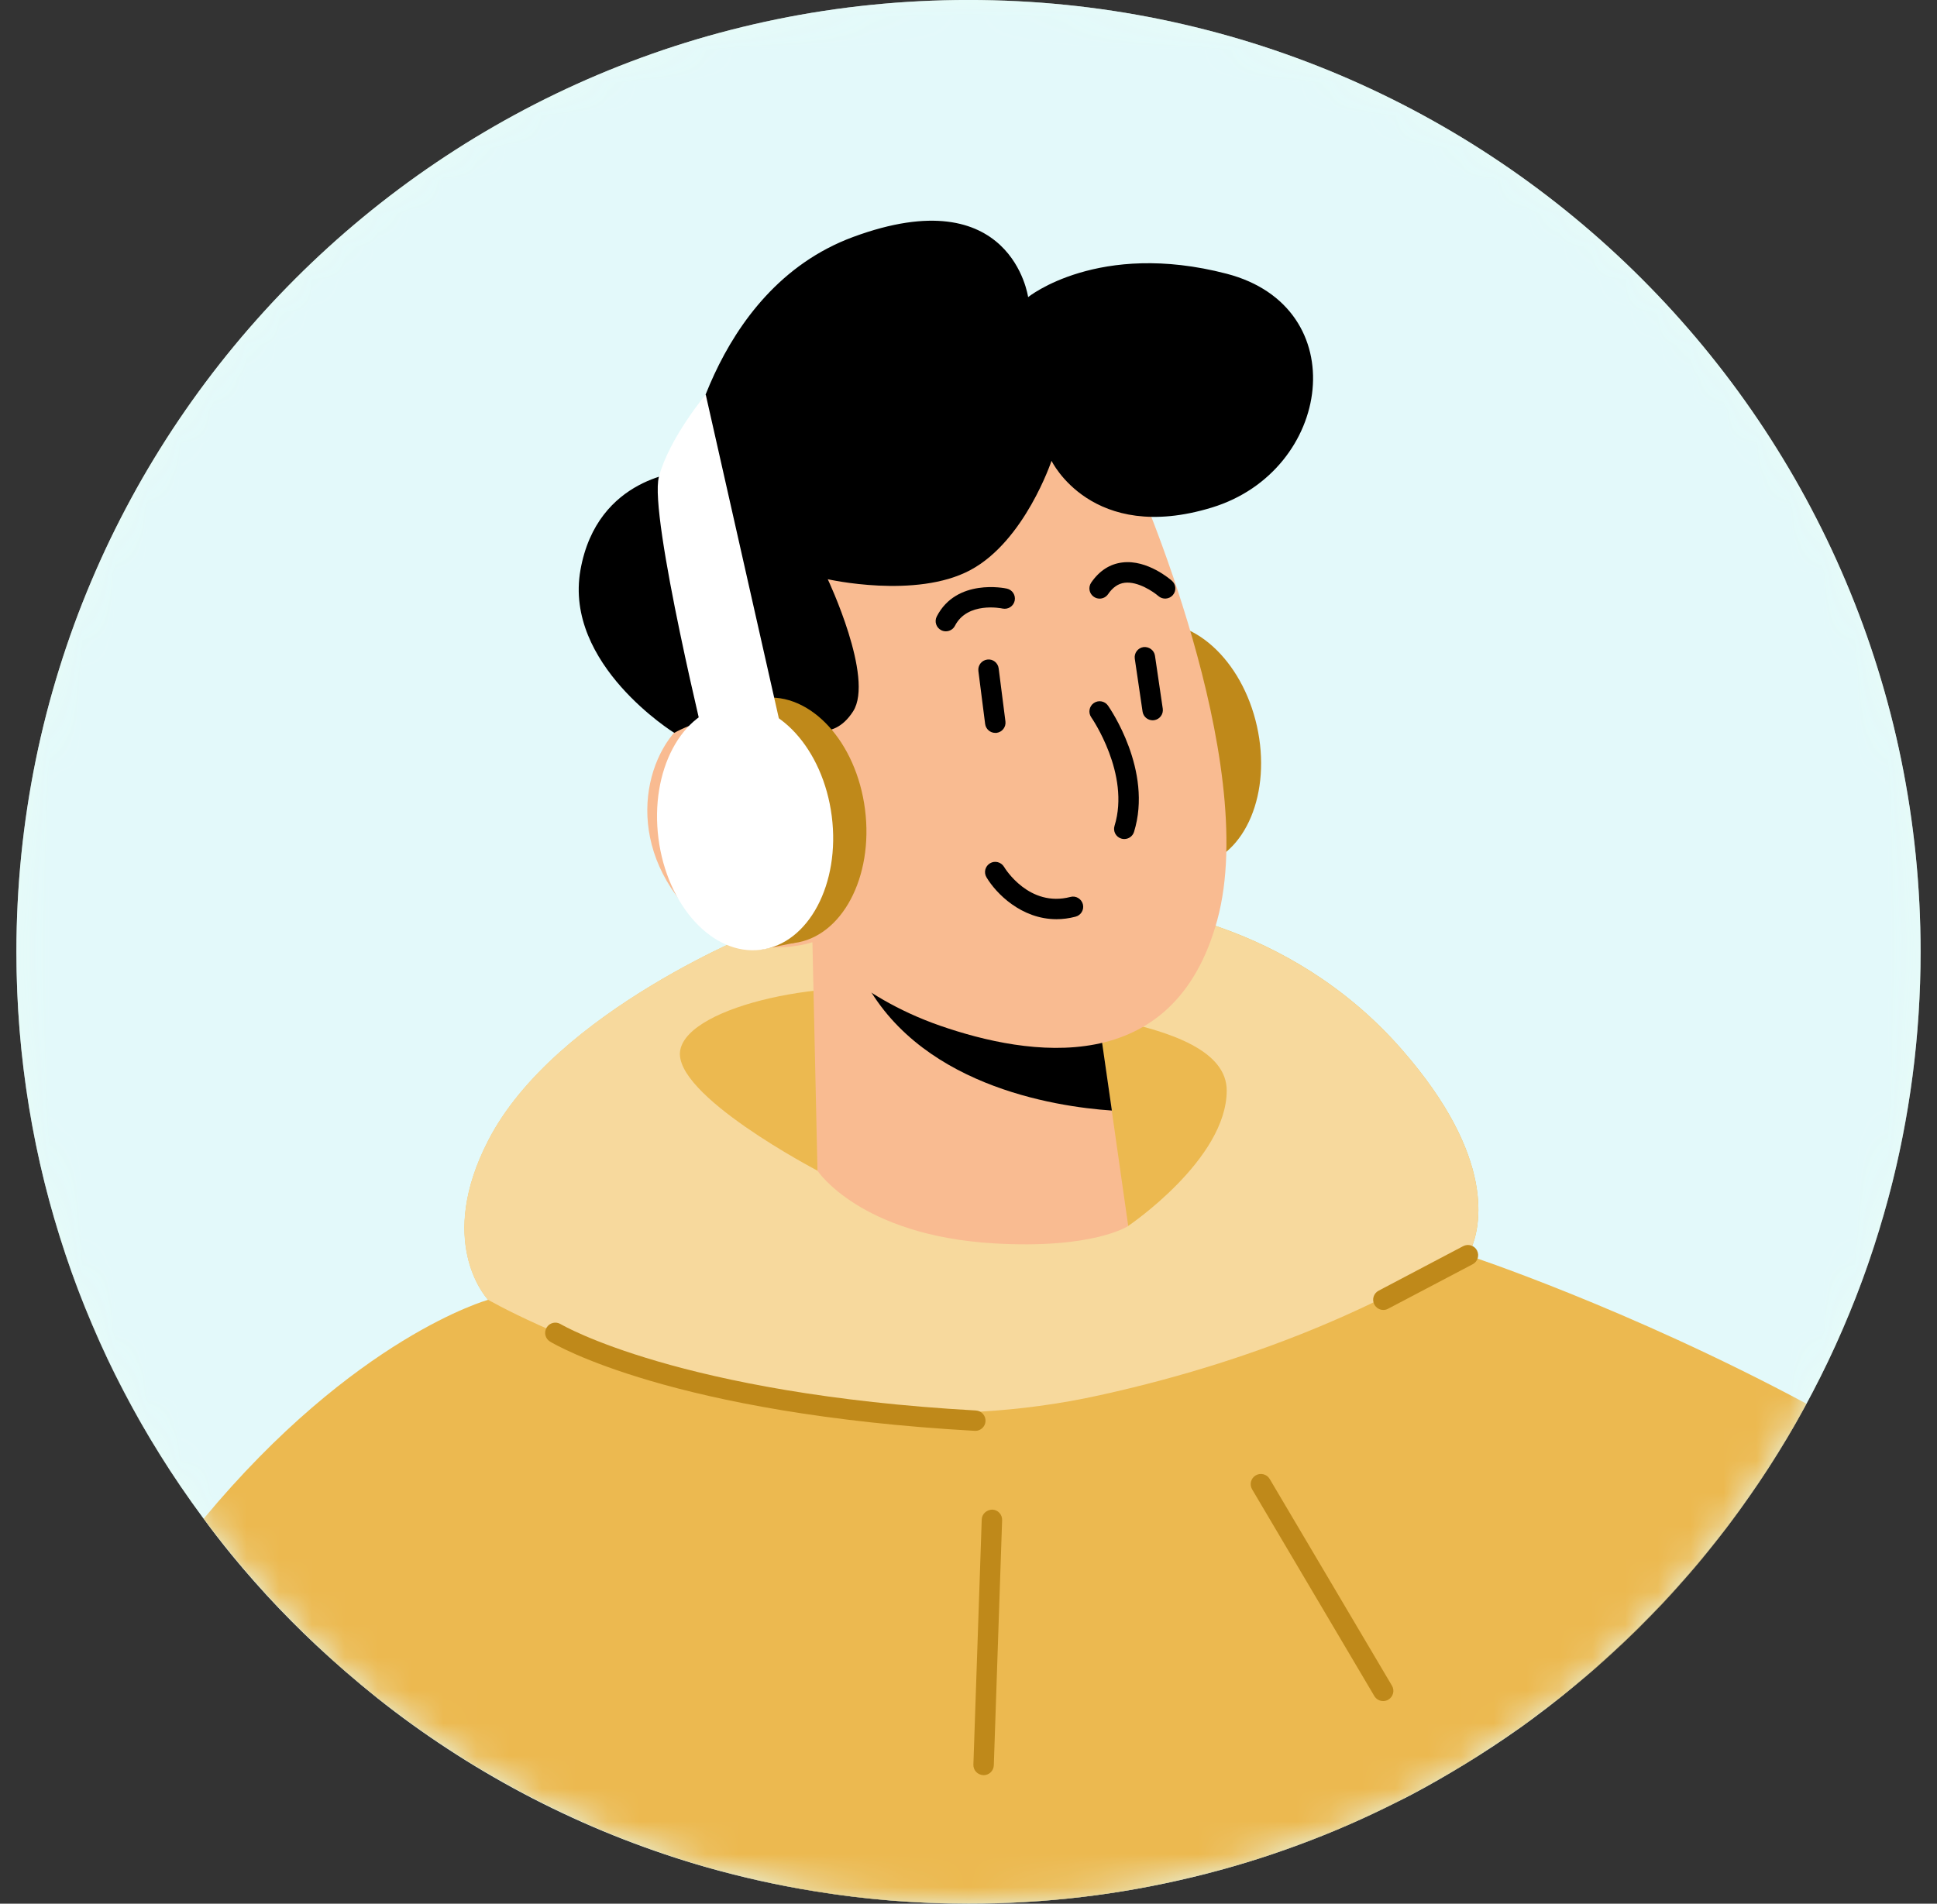 <svg width="59" height="58" viewBox="0 0 59 58" fill="none" xmlns="http://www.w3.org/2000/svg">
<rect x="0" y="0" width="59" height="58" fill="#333333" stroke="none"/>
<path d="M58.5 28.999C58.5 31.574 58.164 34.075 57.529 36.451C56.049 42.031 52.951 46.951 48.758 50.671C48.485 50.92 48.199 51.163 47.913 51.399C46.867 52.27 45.754 53.06 44.584 53.769C44.074 54.08 43.558 54.379 43.029 54.659C42.88 54.739 42.731 54.814 42.575 54.889C38.65 56.879 34.203 57.999 29.5 57.999C27.895 57.999 26.321 57.868 24.785 57.613C23.684 57.439 22.607 57.197 21.55 56.898C18.048 55.903 14.819 54.267 11.995 52.127C11.317 51.611 10.664 51.063 10.03 50.491C8.966 49.533 7.971 48.488 7.062 47.381C6.751 47.001 6.447 46.609 6.16 46.211C2.602 41.397 0.5 35.444 0.5 28.999C0.5 12.981 13.482 -0.001 29.5 -0.001C45.518 -0.001 58.5 12.981 58.5 28.999Z" fill="#E8FCF7"/>
<mask id="mask0_17490_66808" style="mask-type:alpha" maskUnits="userSpaceOnUse" x="0" y="-1" width="59" height="59">
<path d="M58.5 28.999C58.5 31.574 58.164 34.075 57.529 36.451C56.049 42.031 52.951 46.951 48.758 50.671C48.485 50.92 48.199 51.163 47.913 51.399C46.867 52.27 45.754 53.06 44.584 53.769C44.074 54.08 43.558 54.379 43.029 54.659C42.88 54.739 42.731 54.814 42.575 54.889C38.65 56.879 34.203 57.999 29.5 57.999C27.895 57.999 26.321 57.868 24.785 57.613C23.684 57.439 22.607 57.197 21.55 56.898C18.048 55.903 14.819 54.267 11.995 52.127C11.317 51.611 10.664 51.063 10.03 50.491C8.966 49.533 7.971 48.488 7.062 47.381C6.751 47.001 6.447 46.609 6.16 46.211C2.602 41.397 0.5 35.444 0.5 28.999C0.5 12.981 13.482 -0.001 29.5 -0.001C45.518 -0.001 58.5 12.981 58.5 28.999Z" fill="#EDDDD6"/>
<path d="M57.046 36.322L57.046 36.323C55.591 41.806 52.547 46.641 48.427 50.297L48.427 50.297L48.422 50.301C48.157 50.543 47.877 50.78 47.594 51.014L47.592 51.015C46.567 51.869 45.474 52.645 44.325 53.342L44.324 53.342C43.821 53.649 43.313 53.943 42.795 54.217L42.791 54.219C42.651 54.295 42.51 54.366 42.359 54.438L42.359 54.438L42.349 54.443C38.493 56.398 34.122 57.499 29.5 57.499C27.922 57.499 26.376 57.371 24.866 57.12L24.863 57.12C23.783 56.949 22.726 56.711 21.686 56.417C18.245 55.439 15.073 53.831 12.298 51.729C11.632 51.222 10.99 50.684 10.364 50.12L10.364 50.119C9.319 49.178 8.342 48.152 7.449 47.063C7.143 46.691 6.845 46.307 6.566 45.919L6.566 45.919L6.563 45.914C3.066 41.182 1 35.333 1 28.999C1 13.257 13.758 0.499 29.5 0.499C45.241 0.499 58 13.257 58 28.999C58 31.531 57.669 33.988 57.046 36.322Z" stroke="#A0A3BD" stroke-opacity="0.4"/>
</mask>
<g mask="url(#mask0_17490_66808)">
<path d="M58.5 29.002C58.5 33.984 57.243 38.674 55.023 42.767C54.507 43.737 53.922 44.676 53.294 45.578C51.484 48.184 49.245 50.479 46.688 52.351C46.676 52.37 46.657 52.376 46.645 52.389C46.477 52.513 46.309 52.638 46.135 52.749C42.987 54.964 39.38 56.562 35.486 57.377C33.558 57.788 31.555 57.999 29.503 57.999C24.794 57.999 20.354 56.88 16.422 54.883C14.152 53.738 12.056 52.302 10.178 50.622C9.17 49.714 8.219 48.744 7.342 47.705C6.944 47.239 6.564 46.76 6.203 46.268C5.239 44.975 4.381 43.6 3.641 42.151C1.632 38.201 0.5 33.735 0.5 29.002C0.5 12.986 13.487 -0.001 29.503 -0.001C45.513 -0.001 58.5 12.986 58.5 29.002Z" fill="#E3F9FA"/>
<path d="M38.285 22.122C37.832 20.094 36.301 18.711 34.867 19.032L34.12 19.144C34.029 19.15 33.939 19.164 33.849 19.184C32.415 19.505 31.62 21.409 32.074 23.436C32.527 25.464 34.058 26.847 35.492 26.526L36.239 26.415C36.33 26.408 36.42 26.394 36.511 26.374C37.944 26.053 38.739 24.149 38.285 22.122Z" fill="#BF891A"/>
<path d="M55.024 42.767C54.508 43.737 53.923 44.676 53.295 45.578C51.485 48.184 49.246 50.48 46.69 52.352C46.677 52.37 46.659 52.377 46.646 52.389C46.478 52.514 46.31 52.638 46.136 52.75C42.989 54.964 39.382 56.563 35.488 57.377C33.56 57.788 31.557 57.999 29.504 57.999C24.796 57.999 20.355 56.88 16.424 54.883C14.154 53.739 12.058 52.302 10.179 50.623C9.172 49.715 8.22 48.744 7.343 47.706C6.945 47.239 6.566 46.76 6.205 46.269C10.814 40.721 14.869 39.601 14.869 39.601C14.739 39.458 13.314 37.779 14.869 34.756C16.915 30.763 23.272 28.294 23.272 28.294L34.493 27.628C34.493 27.628 39.214 27.97 42.709 31.988C45.601 35.297 45.085 37.399 44.811 38.04C44.762 38.177 44.712 38.245 44.712 38.245C44.712 38.245 49.557 39.837 55.024 42.767Z" fill="#ECB950"/>
<path d="M44.81 38.038C42.482 39.51 38.753 41.354 33.492 42.509C23.652 44.681 14.866 39.6 14.866 39.6C14.734 39.456 13.309 37.78 14.866 34.751C16.913 30.759 23.269 28.293 23.269 28.293L34.491 27.629C34.491 27.629 39.208 27.97 42.709 31.986C45.6 35.297 45.085 37.397 44.81 38.038Z" fill="#F7D99D"/>
<path d="M24.901 35.667C24.901 35.667 20.455 33.346 20.721 31.989C20.987 30.632 25.302 29.722 28.065 30.244C30.829 30.766 37.365 30.847 37.365 33.225C37.365 35.327 34.365 37.35 34.365 37.35L28.065 35.533L24.901 35.667Z" fill="#ECB950"/>
<path d="M24.746 28.711L24.9 35.669C24.9 35.669 26.2 37.641 30.277 37.882C33.315 38.061 34.365 37.352 34.365 37.352L33.864 33.837L33.371 30.41L25.985 28.957L24.746 28.711Z" fill="#F9BB91"/>
<path d="M25.988 28.954C26.01 29.144 26.087 29.366 26.205 29.621C27.839 33.062 32.112 33.717 33.867 33.835L33.374 30.408L25.988 28.954Z" fill="black"/>
<path d="M34.563 14.511C34.563 14.511 38.408 23.154 37.077 28.033C35.745 32.912 31.303 32.175 28.642 31.252C25.981 30.328 24.738 28.708 24.738 28.708C24.738 28.708 22.264 29.565 20.59 27.271C18.916 24.976 19.919 22.321 21.331 21.705C22.743 21.088 24.434 22.1 24.434 22.1L23.097 19.589C23.097 19.589 28.563 6.75 34.563 14.511Z" fill="#F9BB91"/>
<path d="M34.245 25.563C34.214 25.563 34.183 25.559 34.153 25.549C33.989 25.499 33.897 25.325 33.948 25.161C34.435 23.586 33.252 21.871 33.239 21.854C33.141 21.713 33.175 21.52 33.315 21.421C33.455 21.323 33.649 21.355 33.748 21.496C33.804 21.576 35.12 23.475 34.542 25.345C34.501 25.477 34.378 25.563 34.245 25.563Z" fill="black"/>
<path d="M24.07 26.191C23.99 26.191 23.911 26.159 23.852 26.097L21.497 23.602C21.384 23.481 21.39 23.292 21.51 23.178C21.63 23.065 21.819 23.07 21.933 23.191L24.287 25.686C24.401 25.806 24.395 25.996 24.275 26.109C24.218 26.163 24.144 26.191 24.07 26.191Z" fill="black"/>
<path d="M21.579 25.522C21.434 25.522 21.306 25.416 21.284 25.268C21.259 25.104 21.372 24.952 21.535 24.927L23.164 24.68C23.33 24.656 23.48 24.768 23.504 24.931C23.529 25.094 23.417 25.247 23.254 25.271L21.625 25.518C21.61 25.521 21.594 25.522 21.579 25.522Z" fill="black"/>
<path d="M24.441 22.101C24.441 22.101 25.336 22.688 25.986 21.671C26.636 20.654 25.213 17.647 25.213 17.647C25.213 17.647 27.897 18.257 29.556 17.369C31.215 16.482 32.029 14.039 32.029 14.039C32.029 14.039 33.25 16.583 36.913 15.463C40.577 14.344 41.275 9.358 37.364 8.34C33.453 7.322 31.316 9.052 31.316 9.052C31.316 9.052 30.82 5.433 25.985 7.22C21.58 8.849 20.834 14.368 20.834 14.368C20.834 14.368 18.189 14.491 17.68 17.368C17.171 20.245 20.538 22.328 20.538 22.328C20.538 22.328 22.45 21.207 24.441 22.101Z" fill="black"/>
<path d="M30.316 22.329C30.162 22.329 30.028 22.214 30.007 22.058L29.801 20.443C29.78 20.273 29.9 20.117 30.071 20.095C30.244 20.071 30.397 20.194 30.419 20.364L30.625 21.979C30.647 22.15 30.526 22.305 30.356 22.328C30.342 22.329 30.329 22.329 30.316 22.329Z" fill="black"/>
<path d="M35.109 21.945C34.957 21.945 34.825 21.834 34.802 21.68L34.565 20.069C34.54 19.899 34.657 19.741 34.827 19.715C34.996 19.695 35.155 19.808 35.18 19.978L35.417 21.589C35.442 21.759 35.325 21.916 35.154 21.942C35.139 21.944 35.124 21.945 35.109 21.945Z" fill="black"/>
<path d="M28.81 19.234C28.762 19.234 28.713 19.223 28.668 19.2C28.515 19.121 28.455 18.933 28.534 18.781C29.134 17.615 30.607 17.918 30.668 17.933C30.836 17.969 30.942 18.133 30.907 18.301C30.871 18.469 30.708 18.575 30.538 18.541C30.494 18.53 29.467 18.326 29.087 19.066C29.032 19.173 28.923 19.234 28.81 19.234Z" fill="black"/>
<path d="M33.494 18.238C33.433 18.238 33.372 18.22 33.318 18.183C33.176 18.087 33.14 17.893 33.237 17.751C33.484 17.391 33.802 17.184 34.183 17.137C34.95 17.039 35.666 17.668 35.695 17.694C35.824 17.808 35.836 18.003 35.723 18.132C35.609 18.261 35.413 18.273 35.284 18.16C35.135 18.03 34.66 17.706 34.257 17.755C34.06 17.78 33.894 17.894 33.751 18.103C33.69 18.191 33.593 18.238 33.494 18.238Z" fill="black"/>
<path d="M29.707 43.594C20.484 43.079 16.902 40.964 16.754 40.874C16.607 40.785 16.561 40.594 16.65 40.447C16.738 40.3 16.928 40.252 17.077 40.342C17.112 40.363 20.702 42.468 29.725 42.973C29.897 42.983 30.028 43.129 30.018 43.301C30.009 43.466 29.872 43.594 29.707 43.594Z" fill="#BF891A"/>
<path d="M29.96 54.084C29.777 54.078 29.643 53.935 29.649 53.763L29.903 46.294C29.909 46.122 30.054 45.998 30.225 45.993C30.396 45.999 30.531 46.143 30.524 46.315L30.271 53.784C30.265 53.952 30.127 54.084 29.96 54.084Z" fill="#BF891A"/>
<path d="M42.13 51.826C42.024 51.826 41.921 51.772 41.862 51.674L38.139 45.376C38.051 45.228 38.1 45.038 38.248 44.95C38.395 44.864 38.587 44.912 38.674 45.059L42.398 51.357C42.486 51.505 42.436 51.696 42.288 51.783C42.239 51.813 42.184 51.826 42.13 51.826Z" fill="#BF891A"/>
<path d="M42.137 39.91C42.025 39.91 41.917 39.849 41.861 39.743C41.781 39.591 41.84 39.403 41.992 39.323L44.568 37.966C44.721 37.887 44.908 37.945 44.988 38.096C45.068 38.249 45.01 38.437 44.858 38.517L42.281 39.873C42.235 39.898 42.185 39.91 42.137 39.91Z" fill="#BF891A"/>
<path d="M24.187 28.731C25.644 28.544 26.612 26.722 26.348 24.661C26.084 22.601 24.688 21.081 23.23 21.268C21.773 21.455 20.805 23.277 21.069 25.338C21.333 27.398 22.729 28.918 24.187 28.731Z" fill="#BF891A"/>
<path d="M23.231 21.265L22.222 21.469L23.178 28.931L24.187 28.727L25.288 27.543L25.608 23.405L23.231 21.265Z" fill="#BF891A"/>
<path d="M23.173 28.936C24.631 28.749 25.599 26.927 25.335 24.866C25.07 22.806 23.675 21.287 22.217 21.473C20.759 21.66 19.792 23.482 20.056 25.543C20.32 27.604 21.716 29.123 23.173 28.936Z" fill="white"/>
<path d="M21.496 12.019C21.496 12.019 20.383 13.351 20.07 14.526C19.758 15.7 21.581 23.115 21.581 23.115L23.883 22.593L21.496 12.019Z" fill="white"/>
<path d="M32.18 28.005C31.107 28.005 30.335 27.215 30.047 26.727C29.959 26.58 30.008 26.39 30.155 26.302C30.302 26.213 30.493 26.263 30.582 26.409C30.612 26.461 31.346 27.654 32.604 27.327C32.768 27.281 32.94 27.383 32.984 27.549C33.027 27.716 32.927 27.885 32.761 27.928C32.559 27.981 32.365 28.005 32.18 28.005Z" fill="black"/>
</g>
</svg>
